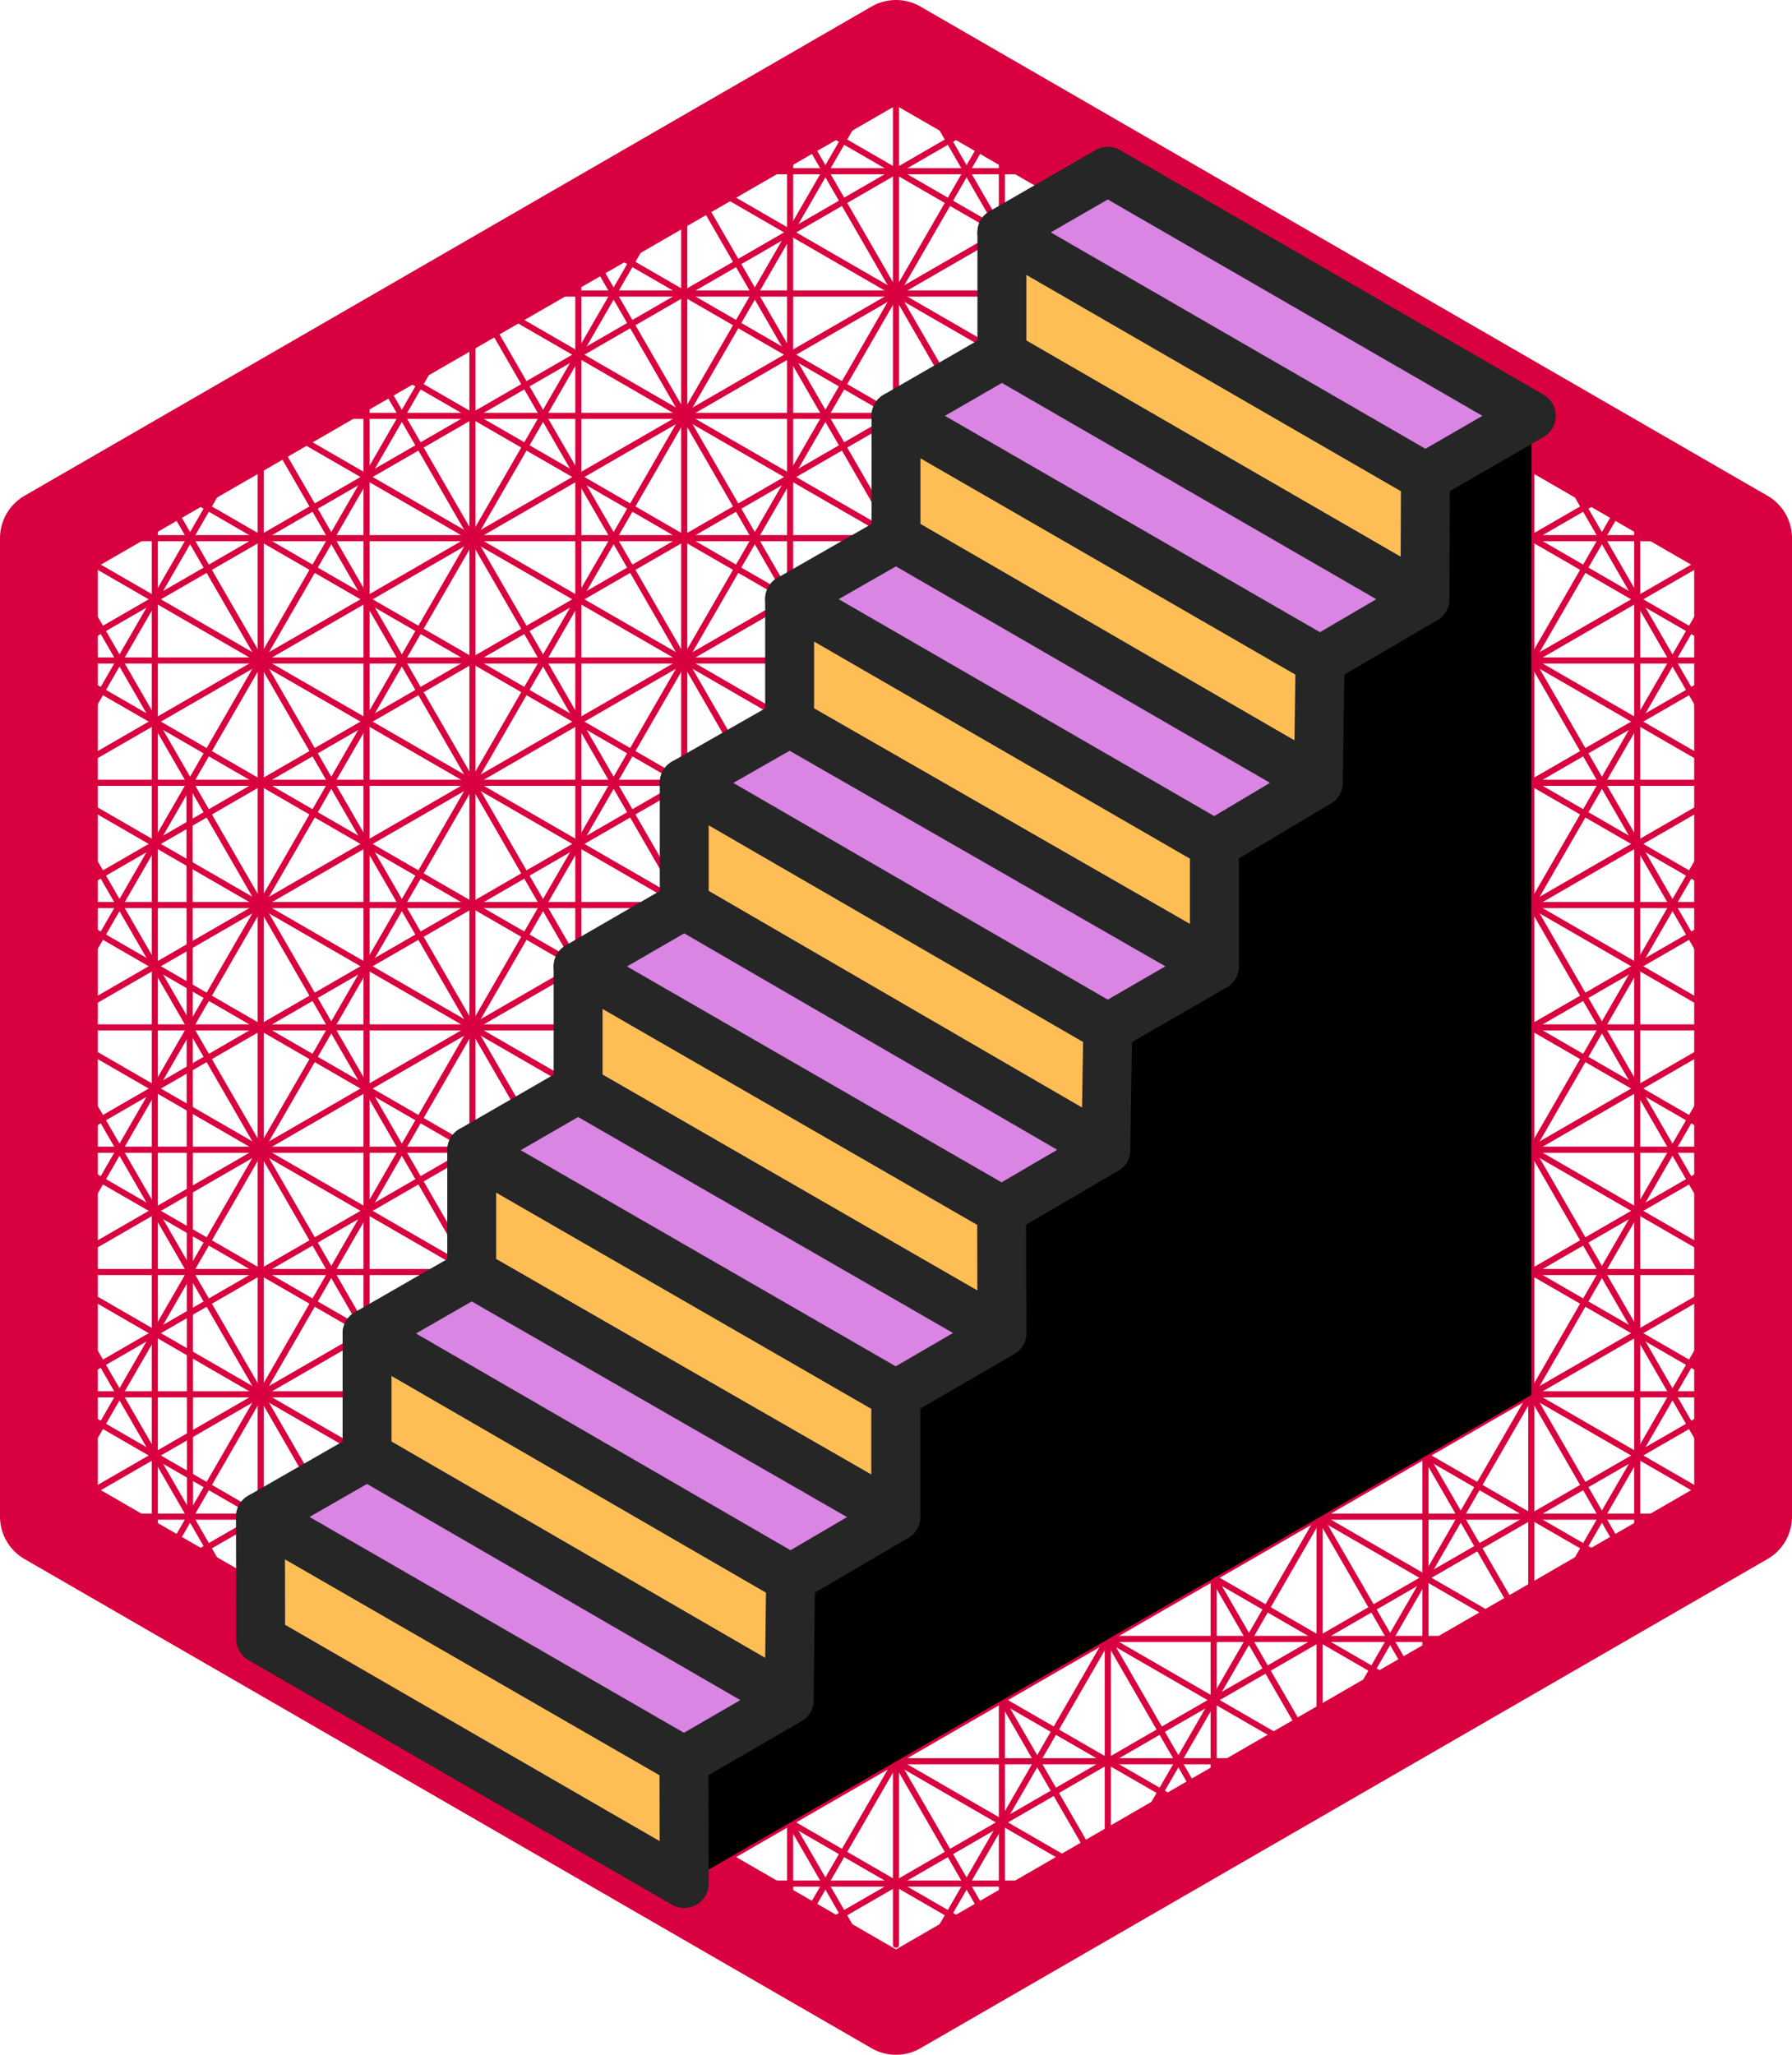 <svg xmlns="http://www.w3.org/2000/svg" viewBox="0 0 73.28 84">
	<defs>
		<style>
			.cls-1,.cls-2,.cls-3{fill:none;}.cls-1,.cls-2{stroke:#d8003e;}.cls-1,.cls-2,.cls-3,.cls-4,.hB,.hA{stroke-linecap:round;stroke-linejoin:round;}.cls-1,.cls-3{stroke-width:4px;}.cls-2{stroke-width:0.25px;}.cls-3,.cls-4,.hB,.hA{stroke:#262626;}.cls-4{fill:#5a5aff;}.cls-4,.hB,.hA{stroke-width:2px;}.hB{fill:#ffbd56;}.hA{fill:#da85e3;}
		</style>
	</defs>
	<g id="delete">
		<polygon class="cls-1" points="36.64 2 2 22 2 62 36.64 82 71.28 62 71.28 22 36.64 2" />
		<line class="cls-2" x1="10.66" y1="17" x2="2" y2="32" />
		<line class="cls-2" x1="2" y1="52" x2="10.66" y2="67" />
		<line class="cls-2" x1="71.28" y1="52" x2="62.62" y2="67" />
		<line class="cls-2" x1="27.98" y1="77" x2="45.3" y2="77" />
		<line class="cls-2" x1="2" y1="22" x2="71.28" y2="22" />
		<line class="cls-2" x1="2" y1="62" x2="71.28" y2="62" />
		<line class="cls-2" x1="36.64" y1="2" x2="2" y2="62" />
		<line class="cls-2" x1="71.28" y1="22" x2="36.64" y2="82" />
		<line class="cls-2" x1="71.28" y1="62" x2="36.64" y2="2" />
		<line class="cls-2" x1="36.64" y1="82" x2="2" y2="22" />
		<line class="cls-2" x1="53.96" y1="12" x2="19.32" y2="72" />
		<line class="cls-2" x1="19.32" y1="12" x2="53.96" y2="72" />
		<line class="cls-2" x1="2" y1="42" x2="71.28" y2="42" />
		<line class="cls-2" x1="19.32" y1="12" x2="53.96" y2="12" />
		<line class="cls-2" x1="71.28" y1="42" x2="53.96" y2="12" />
		<line class="cls-2" x1="53.96" y1="72" x2="71.28" y2="42" />
		<line class="cls-2" x1="19.32" y1="72" x2="53.96" y2="72" />
		<line class="cls-2" x1="2" y1="42" x2="19.32" y2="72" />
		<line class="cls-2" x1="19.32" y1="12" x2="2" y2="42" />
		<line class="cls-2" x1="53.96" y1="12" x2="2" y2="42" />
		<line class="cls-2" x1="53.96" y1="72" x2="53.96" y2="12" />
		<line class="cls-2" x1="2" y1="42" x2="53.96" y2="72" />
		<line class="cls-2" x1="19.32" y1="12" x2="19.32" y2="72" />
		<line class="cls-2" x1="71.28" y1="42" x2="19.32" y2="72" />
		<line class="cls-2" x1="19.32" y1="12" x2="71.28" y2="42" />
		<line class="cls-2" x1="71.28" y1="32" x2="2" y2="32" />
		<line class="cls-2" x1="71.28" y1="52" x2="2" y2="52" />
		<line class="cls-2" x1="62.62" y1="17" x2="27.98" y2="77" />
		<line class="cls-2" x1="45.3" y1="7" x2="10.66" y2="67" />
		<line class="cls-2" x1="27.98" y1="7" x2="27.98" y2="77" />
		<line class="cls-2" x1="10.66" y1="17" x2="10.66" y2="67" />
		<line class="cls-2" x1="62.62" y1="17" x2="10.66" y2="17" />
		<line class="cls-2" x1="62.62" y1="67" x2="62.62" y2="17" />
		<line class="cls-2" x1="10.66" y1="67" x2="62.62" y2="67" />
		<line class="cls-2" x1="10.66" y1="17" x2="71.28" y2="52" />
		<line class="cls-2" x1="2" y1="32" x2="62.62" y2="67" />
		<line class="cls-2" x1="2" y1="52" x2="45.3" y2="77" />
		<line class="cls-2" x1="71.28" y1="52" x2="27.98" y2="77" />
		<line class="cls-2" x1="71.28" y1="32" x2="10.66" y2="67" />
		<line class="cls-2" x1="62.62" y1="17" x2="2" y2="52" />
		<line class="cls-2" x1="45.3" y1="7" x2="45.3" y2="77" />
		<line class="cls-2" x1="27.98" y1="7" x2="45.3" y2="7" />
		<line class="cls-2" x1="62.62" y1="67" x2="27.98" y2="7" />
		<line class="cls-2" x1="10.66" y1="17" x2="45.3" y2="77" />
		<line class="cls-2" x1="71.28" y1="32" x2="62.62" y2="17" />
		<line class="cls-2" x1="27.98" y1="7" x2="71.28" y2="32" />
		<line class="cls-2" x1="45.3" y1="7" x2="2" y2="32" />
		<line class="cls-2" x1="40.97" y1="4.5" x2="2" y2="27" />
		<line class="cls-2" x1="32.31" y1="4.5" x2="71.28" y2="27" />
		<line class="cls-2" x1="32.31" y1="79.5" x2="32.31" y2="4.5" />
		<line class="cls-2" x1="40.97" y1="4.5" x2="40.97" y2="79.5" />
		<line class="cls-2" x1="71.28" y1="27" x2="2" y2="27" />
		<line class="cls-2" x1="71.28" y1="37" x2="2" y2="37" />
		<line class="cls-2" x1="2" y1="47" x2="71.28" y2="47" />
		<line class="cls-2" x1="71.28" y1="57" x2="2" y2="57" />
		<line class="cls-2" x1="27.98" y1="77" x2="2" y2="32" />
		<line class="cls-2" x1="49.63" y1="74.5" x2="14.99" y2="14.5" />
		<line class="cls-2" x1="40.97" y1="4.5" x2="6.33" y2="64.5" />
		<line class="cls-2" x1="45.3" y1="7" x2="71.28" y2="52" />
		<line class="cls-2" x1="23.65" y1="74.5" x2="71.28" y2="47" />
		<line class="cls-2" x1="6.33" y1="64.5" x2="71.28" y2="27" />
		<line class="cls-2" x1="71.28" y1="37" x2="14.99" y2="69.5" />
		<line class="cls-2" x1="14.99" y1="14.5" x2="14.99" y2="69.5" />
		<line class="cls-2" x1="2" y1="57" x2="66.95" y2="19.5" />
		<line class="cls-2" x1="66.95" y1="64.5" x2="66.95" y2="19.5" />
		<line class="cls-2" x1="58.29" y1="69.5" x2="58.29" y2="14.5" />
		<line class="cls-2" x1="49.63" y1="74.5" x2="49.63" y2="9.5" />
		<line class="cls-2" x1="2" y1="52" x2="27.98" y2="7" />
		<line class="cls-2" x1="71.28" y1="57" x2="6.33" y2="19.5" />
		<line class="cls-2" x1="23.65" y1="74.5" x2="58.29" y2="14.5" />
		<line class="cls-2" x1="2" y1="47" x2="58.29" y2="14.5" />
		<line class="cls-2" x1="49.63" y1="9.5" x2="2" y2="37" />
		<polyline class="cls-2" points="66.95 19.5 49.63 49.5 32.31 79.5" />
		<line class="cls-2" x1="66.95" y1="64.5" x2="2" y2="27" />
		<line class="cls-2" x1="2" y1="37" x2="58.29" y2="69.5" />
		<line class="cls-2" x1="71.28" y1="47" x2="14.99" y2="14.5" />
		<line class="cls-2" x1="14.99" y1="69.5" x2="49.63" y2="9.5" />
		<line class="cls-2" x1="49.63" y1="74.5" x2="2" y2="47" />
		<line class="cls-2" x1="71.28" y1="57" x2="32.31" y2="79.5" />
		<line class="cls-2" x1="6.33" y1="19.5" x2="6.33" y2="64.5" />
		<line class="cls-2" x1="40.97" y1="79.5" x2="6.33" y2="19.5" />
		<line class="cls-2" x1="71.28" y1="37" x2="23.65" y2="9.5" />
		<line class="cls-2" x1="58.29" y1="69.5" x2="23.65" y2="9.5" />
		<line class="cls-2" x1="23.65" y1="74.5" x2="23.65" y2="9.5" />
		<line class="cls-2" x1="66.95" y1="64.5" x2="32.31" y2="4.5" />
		<line class="cls-2" x1="40.97" y1="79.5" x2="2" y2="57" />
		<line class="cls-2" x1="71.28" y1="32" x2="45.3" y2="77" />
		<path class="cls-2" d="M34.23,40" transform="translate(-3.36 2)" />
		<path class="cls-2" d="M34.17,70.09" transform="translate(-3.36 2)" />
		<line class="cls-2" x1="7.75" y1="32.03" x2="7.77" y2="62" />
		<line class="cls-2" x1="2" y1="22" x2="71.28" y2="62" />
		<line class="cls-2" x1="71.28" y1="22" x2="2" y2="62" />
		<line class="cls-2" x1="36.64" y1="2" x2="36.64" y2="79.5" />
	</g>
	<g id="C">
		<polygon class="hP4" points="45.3 7 62.62 17 62.57 57.03 27.98 77 10.66 67 10.65 62.01 15.01 59.51 15.01 54.51 19.29 52.05 19.29 47.02 23.64 44.51 23.64 39.51 27.98 37 27.98 32 32.29 29.54 32.29 24.49 36.64 22 36.64 17 40.97 14.5 40.97 9.5 45.3 7" />
		<polyline class="hC" points="62.62 17 62.62 57.03 27.98 77 27.97 72.09 58.28 19.48 62.62 17" />
		<polyline data-name="hP maybe" class="hp4" points="62.62 17 58.29 19.5 58.27 24.49 53.98 27 53.91 31.99 49.66 34.52 49.66 39.5 45.3 42.02 45.22 47 40.96 49.49 40.97 54.49 36.63 57.01 36.63 62.01 32.33 64.53 32.27 69.5 27.97 71.99 27.98 77" />
	</g>
	<g id="B">
		<g id="hB">
			<polygon class="hB" points="40.97 14.5 40.97 9.5 58.29 19.5 58.27 24.49 40.97 14.5" />
			<polygon class="hB" points="36.64 17 53.98 27 53.91 31.99 36.64 22 36.64 17" />
			<polygon class="hB" points="32.29 24.49 49.66 34.52 49.66 39.5 32.29 29.54 32.29 24.49" />
			<polygon class="hB" points="27.98 32 45.3 42.02 45.22 47 27.98 37 27.98 32" />
			<polygon class="hB" points="23.64 39.51 40.96 49.49 40.97 54.49 23.64 44.51 23.64 39.51" />
			<polygon class="hB" points="19.29 47.02 36.63 57.01 36.63 62.01 19.29 52.05 19.29 47.02" />
			<polygon class="hB" points="15.01 54.51 32.33 64.53 32.27 69.5 15.01 59.51 15.01 54.51" />
			<polygon class="hB" points="10.65 62.01 27.97 71.99 27.98 77 10.66 67 10.65 62.01" />
		</g>
	</g>
	<g id="A">
		<g id="hA">
			<polygon class="hA" points="62.62 17 45.3 7 40.97 9.5 58.29 19.5 62.62 17" />
			<polygon class="hA" points="40.97 14.5 58.27 24.49 53.98 27 36.64 17 40.97 14.5" />
			<polygon class="hA" points="36.64 22 53.91 31.99 49.66 34.52 32.29 24.49 36.64 22" />
			<polygon class="hA" points="49.66 39.5 32.29 29.54 27.98 32 45.3 42.02 49.66 39.5" />
			<polygon class="hA" points="45.22 47 27.98 37 23.64 39.51 40.96 49.49 45.22 47" />
			<polygon class="hA" points="23.64 44.51 40.97 54.49 36.63 57.01 19.29 47.02 23.64 44.51" />
			<polygon class="hA" points="19.29 52.05 36.63 62.01 32.33 64.53 15.01 54.51 19.29 52.05" />
			<polygon class="hA" points="15.01 59.51 32.27 69.5 27.97 71.99 10.65 62.01 15.01 59.51" />
		</g>
	</g>
</svg>
